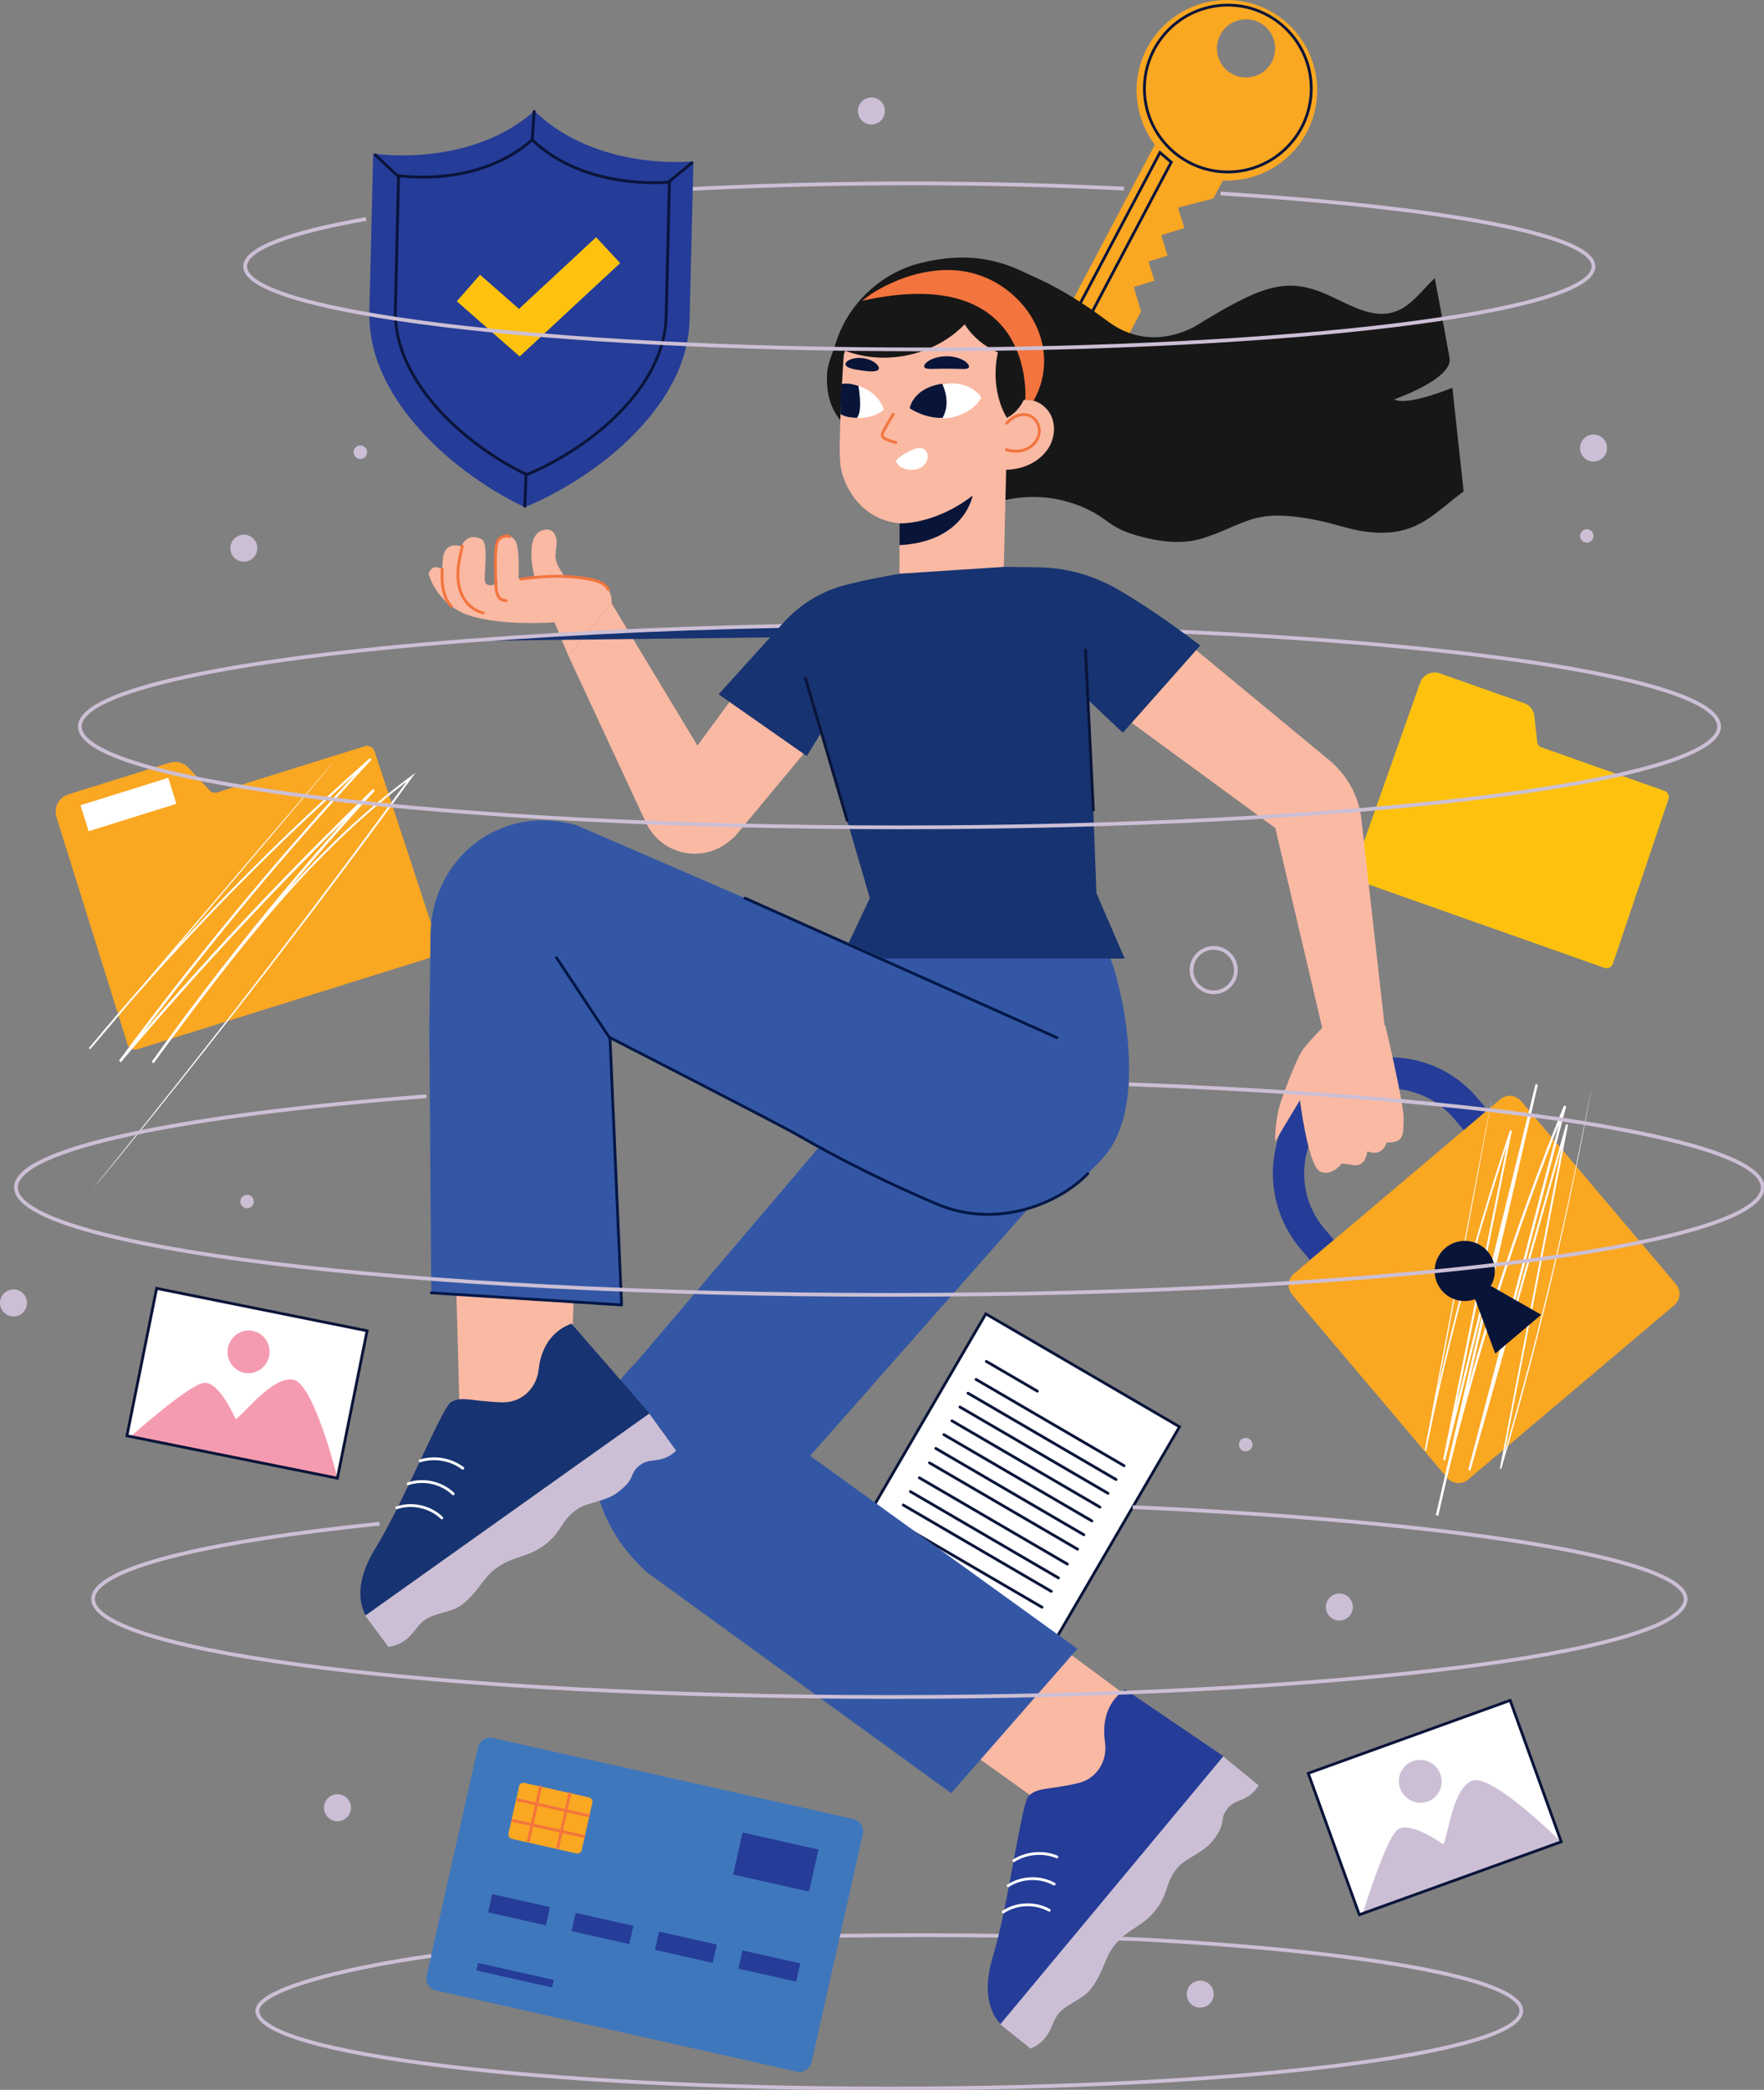 <svg width="472" height="559" viewBox="0 0 472 559" fill="none" xmlns="http://www.w3.org/2000/svg">
<rect x="0" y="0" width="472" height="559" fill="#808080" stroke="none"/>
<g clip-path="url(#clip0_5471_691)">
<path d="M339.57 2.801C327.774 -3.432 313.156 1.078 306.921 12.869C300.687 24.661 305.198 39.274 316.993 45.507C328.789 51.739 343.407 47.23 349.642 35.438C355.876 23.647 351.365 9.033 339.57 2.801ZM329.767 19.832C325.966 17.825 324.512 13.11 326.519 9.31C328.526 5.509 333.243 4.056 337.045 6.062C340.846 8.069 342.3 12.784 340.293 16.585C338.286 20.385 333.569 21.839 329.767 19.832Z" fill="#FAA722"/>
<path d="M328.257 46.308L322.93 36.176L310.071 36.693L309.624 37.537L285.196 83.753L286.778 88.872L293.409 92.382L301.9 89.759L305.311 83.313L303.382 76.769L308.879 75.074L307.297 69.948L312.397 68.374L310.709 62.907L316.894 61L315.206 55.526L324.66 53.108L328.257 46.308Z" fill="#FAA722"/>
<path d="M290.168 87.334L288.785 81.64L310.376 40.799L313.397 43.387L290.168 87.334Z" stroke="#091439" stroke-width="0.75" stroke-miterlimit="10"/>
<path d="M328.533 45.996C340.861 45.996 350.854 36.005 350.854 23.682C350.854 11.358 340.861 1.368 328.533 1.368C316.206 1.368 306.212 11.358 306.212 23.682C306.212 36.005 316.206 45.996 328.533 45.996Z" stroke="#091439" stroke-width="0.75" stroke-miterlimit="10"/>
<path d="M404.085 454.82L350.19 474.28L363.86 512.112L417.755 492.652L404.085 454.82Z" fill="white"/>
<path d="M393.844 476.317C388.574 478.48 387.411 491.576 386.191 493.313C386.191 493.313 377.041 486.733 373.835 489.506C370.622 492.278 364.607 511.876 364.607 511.876C364.955 511.749 417.726 492.703 417.726 492.703C417.726 492.703 399.114 474.155 393.844 476.324V476.317Z" fill="#CCBFD5"/>
<path d="M385.411 474.559C386.503 477.537 384.978 480.813 382.006 481.869C379.034 482.926 375.743 481.366 374.651 478.388C373.559 475.41 375.083 472.134 378.055 471.078C381.027 470.021 384.318 471.581 385.411 474.559Z" fill="#CCBFD5"/>
<path d="M404.078 454.818L350.05 474.327L363.72 512.159L417.748 492.65L404.078 454.818Z" stroke="#091439" stroke-width="0.75" stroke-miterlimit="10"/>
<path d="M113.556 56.362C175.654 49.364 238.319 47.386 300.743 50.449" stroke="#CCBFD5" stroke-miterlimit="10"/>
<path d="M98.228 355.962L42.054 344.649L34.107 384.081L90.282 395.394L98.228 355.962Z" fill="white"/>
<path d="M34.932 384.248C35.294 384.319 90.299 395.394 90.299 395.394C90.299 395.394 84.015 369.89 78.383 369.003C72.751 368.124 64.963 378.71 63.027 379.568C63.027 379.568 58.615 369.202 54.437 369.904C50.253 370.606 34.939 384.248 34.939 384.248H34.932Z" fill="#F59BB0"/>
<path d="M72.026 362.706C72.65 359.612 70.687 356.607 67.642 355.994C64.596 355.38 61.622 357.391 60.999 360.486C60.375 363.58 62.338 366.585 65.384 367.198C68.429 367.812 71.403 365.8 72.026 362.706Z" fill="#F59BB0"/>
<path d="M98.224 355.962L41.91 344.621L33.964 384.053L90.277 395.394L98.224 355.962Z" stroke="#091439" stroke-width="0.75" stroke-miterlimit="10"/>
<path d="M315.607 381.639L263.779 351.436L226.925 414.634L278.753 444.837L315.607 381.639Z" fill="white" stroke="#091439" stroke-width="0.75" stroke-miterlimit="10"/>
<path d="M261.165 368.968C274.365 376.661 287.572 384.354 300.772 392.054" stroke="#091439" stroke-width="0.75" stroke-linecap="round" stroke-linejoin="round"/>
<path d="M259.016 372.655C272.216 380.348 285.423 388.041 298.623 395.741" stroke="#091439" stroke-width="0.75" stroke-linecap="round" stroke-linejoin="round"/>
<path d="M256.86 376.349C270.06 384.042 283.267 391.735 296.466 399.429" stroke="#091439" stroke-width="0.75" stroke-linecap="round" stroke-linejoin="round"/>
<path d="M254.711 380.043C267.911 387.736 281.118 395.429 294.317 403.13" stroke="#091439" stroke-width="0.75" stroke-linecap="round" stroke-linejoin="round"/>
<path d="M252.555 383.737C265.754 391.43 278.961 399.124 292.161 406.824" stroke="#091439" stroke-width="0.75" stroke-linecap="round" stroke-linejoin="round"/>
<path d="M250.398 387.431C263.598 395.124 276.805 402.818 290.005 410.518" stroke="#091439" stroke-width="0.75" stroke-linecap="round" stroke-linejoin="round"/>
<path d="M248.71 391.289C261.91 398.982 275.117 406.675 288.317 414.375" stroke="#091439" stroke-width="0.75" stroke-linecap="round" stroke-linejoin="round"/>
<path d="M245.987 395.281C259.186 402.974 272.393 410.667 285.593 418.36" stroke="#091439" stroke-width="0.75" stroke-linecap="round" stroke-linejoin="round"/>
<path d="M243.596 398.968C256.796 406.661 270.003 414.354 283.203 422.054" stroke="#091439" stroke-width="0.75" stroke-linecap="round" stroke-linejoin="round"/>
<path d="M241.688 402.569C254.888 410.263 268.095 417.956 281.295 425.656" stroke="#091439" stroke-width="0.75" stroke-linecap="round" stroke-linejoin="round"/>
<path d="M239.213 406.817C252.413 414.51 265.62 422.203 278.819 429.904" stroke="#091439" stroke-width="0.75" stroke-linecap="round" stroke-linejoin="round"/>
<path d="M263.917 364.153C268.464 366.805 273.01 369.457 277.564 372.102" stroke="#091439" stroke-width="0.75" stroke-linecap="round" stroke-linejoin="round"/>
<path d="M98.839 83.008C98.952 78.336 99.853 41.075 99.853 41.075C99.853 41.075 125.345 45.166 142.999 29.695C159.887 46.003 185.542 43.153 185.542 43.153C185.542 43.153 184.641 80.413 184.527 85.086C184.414 89.758 183.733 101.373 170.427 115.348C157.121 129.323 140.431 135.655 140.431 135.655C140.431 135.655 124.068 128.522 111.457 113.916C98.846 99.309 98.725 87.681 98.839 83.008Z" fill="#253C98"/>
<path d="M105.797 82.413C105.896 78.456 106.655 46.946 106.655 46.946C106.655 46.946 127.487 50.477 142.417 37.388C156.695 51.179 179.122 48.697 179.122 48.697C179.122 48.697 178.356 80.208 178.264 84.164C178.165 88.121 177.59 97.934 166.341 109.754C155.092 121.574 140.97 126.927 140.97 126.927C140.97 126.927 127.132 120.893 116.464 108.541C105.797 96.19 105.697 86.355 105.79 82.406L105.797 82.413Z" stroke="#091439" stroke-width="0.75" stroke-linecap="round" stroke-linejoin="round"/>
<path d="M185.109 43.606L178.768 48.768" stroke="#091439" stroke-width="0.75" stroke-linecap="round" stroke-linejoin="round"/>
<path d="M142.417 37.388C142.587 34.864 142.758 32.34 142.928 29.815" stroke="#091439" stroke-width="0.75" stroke-linecap="round" stroke-linejoin="round"/>
<path d="M106.79 47.428L100.435 41.444" stroke="#091439" stroke-width="0.75" stroke-linecap="round" stroke-linejoin="round"/>
<path d="M140.75 126.955L140.438 135.428" stroke="#091439" stroke-width="0.75" stroke-linecap="round" stroke-linejoin="round"/>
<path d="M139.048 95.346L122.224 80.59L128.444 73.493L138.864 82.625L159.504 63.453L165.937 70.373L139.048 95.346Z" fill="#FEC20E"/>
<path d="M429.28 258.874L363.182 235.511C362.252 235.184 361.763 234.163 362.096 233.235L379.999 182.608C380.758 180.467 383.105 179.347 385.24 180.106L407.838 188.089C409.328 188.614 410.377 189.947 410.555 191.514L411.328 198.583C411.392 199.172 411.789 199.668 412.342 199.86L445.338 211.523C446.26 211.85 446.749 212.849 446.437 213.778L431.571 257.761C431.252 258.704 430.223 259.2 429.287 258.874H429.28Z" fill="#FEC20E"/>
<path d="M405.523 190.638L385.943 183.718L383.893 189.514L403.473 196.434L405.523 190.638Z" fill="#FEC20E"/>
<path d="M127.891 522.519C186.244 517.528 246.008 516.535 304.531 518.719" stroke="#CCBFD5" stroke-miterlimit="10"/>
<path d="M228.327 486.557L131.902 464.887C130.087 464.479 128.284 465.619 127.876 467.434L114.162 528.415C113.754 530.229 114.895 532.031 116.711 532.439L213.136 554.109C214.951 554.517 216.753 553.377 217.162 551.562L230.875 490.581C231.283 488.767 230.142 486.965 228.327 486.557Z" fill="#3F77BC"/>
<path d="M157.587 480.768L140.335 476.891C139.685 476.745 139.04 477.153 138.894 477.803L136.053 490.435C135.907 491.084 136.315 491.729 136.965 491.875L154.217 495.752C154.867 495.899 155.512 495.49 155.658 494.841L158.499 482.209C158.645 481.559 158.236 480.914 157.587 480.768Z" fill="#FAA722"/>
<path d="M138.481 481.402C144.807 482.82 151.134 484.245 157.461 485.663" stroke="#F3743E" stroke-width="0.75" stroke-linecap="round" stroke-linejoin="round"/>
<path d="M137.232 486.947C143.559 488.365 149.886 489.79 156.213 491.208" stroke="#F3743E" stroke-width="0.75" stroke-linecap="round" stroke-linejoin="round"/>
<path d="M144.63 477.999C143.552 482.806 142.467 487.613 141.389 492.421" stroke="#F3743E" stroke-width="0.75" stroke-linecap="round" stroke-linejoin="round"/>
<path d="M152.482 479.757C151.404 484.564 150.319 489.372 149.24 494.179" stroke="#F3743E" stroke-width="0.75" stroke-linecap="round" stroke-linejoin="round"/>
<path d="M218.992 494.718L198.702 490.158L196.174 501.4L216.464 505.96L218.992 494.718Z" fill="#253C98"/>
<path d="M147.167 510.118L131.708 506.644L130.61 511.528L146.069 515.002L147.167 510.118Z" fill="#253C98"/>
<path d="M169.484 515.132L154.024 511.657L152.926 516.541L168.385 520.016L169.484 515.132Z" fill="#253C98"/>
<path d="M191.807 520.145L176.347 516.67L175.249 521.554L190.709 525.029L191.807 520.145Z" fill="#253C98"/>
<path d="M214.129 525.165L198.669 521.69L197.571 526.574L213.03 530.049L214.129 525.165Z" fill="#253C98"/>
<path d="M148.181 529.61L127.932 525.06L127.481 527.066L147.729 531.616L148.181 529.61Z" fill="#253C98"/>
<path d="M345.755 346.293L387.226 395.302C388.638 396.976 391.142 397.181 392.816 395.77L447.998 349.108C449.672 347.697 449.877 345.194 448.466 343.52L406.994 294.511C405.583 292.837 403.079 292.632 401.405 294.043L346.223 340.705C344.549 342.116 344.343 344.619 345.755 346.293Z" fill="#FAA722"/>
<path d="M389.106 299.276L391.652 302.282L398 296.893L395.248 293.639C384.375 280.734 364.671 279.053 351.571 290.129C338.47 301.204 336.867 320.902 347.989 334.047L350.493 337.018L356.876 331.615L354.365 328.651C346.23 319.037 347.407 304.629 356.99 296.532C366.565 288.434 380.978 289.661 389.106 299.276Z" fill="#253C98"/>
<path d="M425.897 290.696C425.897 290.696 424.301 300.268 420.612 317.874C416.896 335.465 411.037 361.097 401.696 392.891L401.306 392.799C406.327 366.706 412.328 335.55 419.038 300.708L419.548 300.828C411.654 328.807 402.838 360.048 393.447 393.324L392.865 393.168C400.852 362.742 409.47 329.913 418.435 295.73L419.045 295.936C406.065 327.942 394.915 362.416 386.425 398.493C385.893 400.804 385.361 403.116 384.836 405.406L384.191 405.257C393.397 365.458 402.334 326.822 410.86 289.987L411.484 290.136C402.774 325.446 394.468 359.105 386.687 390.643L386.113 390.516C392.567 358.779 398.554 329.296 404.036 302.331L404.533 302.466C393.773 334.487 386.602 363.373 381.588 388.041L381.205 387.97C386.872 358.162 391.354 334.614 394.419 318.505C395.958 310.464 397.142 304.281 397.944 300.105C398.348 298.027 398.653 296.446 398.866 295.376C399.079 294.312 399.192 293.78 399.192 293.78C399.192 293.78 399.107 294.326 398.915 295.39C398.717 296.46 398.426 298.042 398.05 300.126C397.27 304.31 396.121 310.5 394.624 318.547C391.603 334.657 387.184 358.219 381.588 388.041L381.205 387.97C386.177 363.281 393.312 334.366 404.044 302.31L404.54 302.445C399.079 329.417 393.113 358.899 386.694 390.643L386.12 390.516C393.887 358.97 402.171 325.312 410.867 290.001L411.491 290.15C402.973 326.992 394.043 365.628 384.843 405.427L384.198 405.278C384.723 402.988 385.255 400.676 385.794 398.358C394.298 362.246 405.462 327.744 418.463 295.716L419.073 295.922C410.087 330.098 401.455 362.927 393.461 393.345L392.879 393.189C402.299 359.92 411.136 328.687 419.052 300.715L419.563 300.835C412.81 335.664 406.767 366.812 401.71 392.898L401.32 392.806C410.711 361.041 416.626 335.43 420.414 317.86C422.3 309.067 423.641 302.282 424.542 297.694C424.982 295.404 425.322 293.667 425.549 292.49C425.776 291.32 425.911 290.731 425.911 290.731L425.897 290.696Z" fill="white"/>
<path d="M398.086 334.77C395.213 331.374 390.127 330.949 386.73 333.82C383.332 336.692 382.907 341.776 385.779 345.172C388.028 347.831 391.617 348.639 394.709 347.505L400.079 362.069L412.385 351.667L398.908 343.96C400.54 341.102 400.341 337.429 398.093 334.77H398.086Z" fill="#091439"/>
<path d="M115.996 255.889L36.748 280.663C35.634 281.01 34.45 280.393 34.102 279.28L15.115 218.586C14.313 216.019 15.739 213.296 18.307 212.488L45.401 204.015C47.181 203.455 49.132 203.972 50.409 205.334L56.168 211.481C56.643 211.992 57.374 212.183 58.034 211.97L97.59 199.604C98.697 199.257 99.867 199.867 100.229 200.959L117.379 253.201C117.748 254.322 117.124 255.527 116.003 255.875L115.996 255.889Z" fill="#FAA722"/>
<path d="M45.017 208.052L21.541 215.394L23.716 222.343L47.192 215.002L45.017 208.052Z" fill="white"/>
<path d="M25.215 317.519C25.215 317.519 25.726 316.853 26.747 315.576C27.783 314.293 29.308 312.407 31.301 309.939C35.294 304.983 41.167 297.687 48.628 288.257C63.545 269.403 84.802 242.027 109.783 207.73L110.145 208.084C97.902 217.174 86.036 228.541 74.68 241.552C63.282 254.548 52.359 269.141 41.089 284.392L40.585 284.031C57.58 260.256 77.447 235.404 99.796 211.055L100.271 211.516C91.341 220.138 82.043 229.448 72.836 239.077C58.558 253.995 45.047 269.091 32.343 284.123L31.833 283.719C53.998 253.683 76.837 226.584 98.988 202.781L99.399 203.206C68.496 230.363 43.557 257.236 24.123 280.656L23.775 280.365C44.224 256.427 60.615 237.233 71.907 224.01C77.553 217.416 81.929 212.317 84.894 208.857C86.376 207.141 87.504 205.83 88.27 204.943C89.029 204.064 89.433 203.625 89.433 203.625C89.433 203.625 89.065 204.093 88.32 204.986C87.568 205.886 86.455 207.205 84.993 208.942C82.05 212.424 77.709 217.55 72.099 224.173C60.842 237.425 44.5 256.668 24.123 280.663L23.775 280.372C43.181 256.895 68.105 229.973 99.009 202.767L99.42 203.192C77.305 226.995 54.494 254.088 32.358 284.109L31.847 283.705C44.55 268.651 58.076 253.542 72.361 238.616C81.575 228.98 90.888 219.663 99.817 211.041L100.293 211.502C77.957 235.822 58.097 260.646 41.103 284.392L40.599 284.031C51.884 268.786 62.828 254.187 74.255 241.183C85.646 228.165 97.562 216.777 109.847 207.68L111.201 206.681L110.208 208.042C85.171 242.317 63.85 269.644 48.862 288.448C41.365 297.85 35.457 305.118 31.428 310.046C29.407 312.499 27.868 314.371 26.818 315.64C25.775 316.895 25.222 317.533 25.222 317.533L25.215 317.519Z" fill="white"/>
<path d="M304.531 518.712C364.827 521.888 407.065 529.263 407.065 537.842C407.065 549.329 331.356 558.646 237.958 558.646C144.559 558.646 68.85 549.329 68.85 537.842C68.85 532.616 89.526 526.816 115.365 523.158" stroke="#CCBFD5" stroke-miterlimit="10"/>
<path d="M321.15 537.005C323.143 537.005 324.76 535.389 324.76 533.396C324.76 531.403 323.143 529.787 321.15 529.787C319.156 529.787 317.539 531.403 317.539 533.396C317.539 535.389 319.156 537.005 321.15 537.005Z" fill="#CCBFD5"/>
<path d="M7.221 348.511C7.221 350.504 5.603 352.12 3.61 352.12C1.617 352.12 0 350.504 0 348.511C0 346.519 1.617 344.902 3.61 344.902C5.603 344.902 7.221 346.519 7.221 348.511Z" fill="#CCBFD5"/>
<path d="M330.689 259.484C330.689 262.759 328.03 265.418 324.753 265.418C321.476 265.418 318.816 262.759 318.816 259.484C318.816 256.208 321.476 253.549 324.753 253.549C328.03 253.549 330.689 256.208 330.689 259.484Z" stroke="#CCBFD5" stroke-miterlimit="10"/>
<path d="M361.99 429.854C361.99 431.846 360.373 433.463 358.38 433.463C356.387 433.463 354.77 431.846 354.77 429.854C354.77 427.861 356.387 426.245 358.38 426.245C360.373 426.245 361.99 427.861 361.99 429.854Z" fill="#CCBFD5"/>
<path d="M93.909 483.536C93.909 485.528 92.292 487.145 90.299 487.145C88.306 487.145 86.689 485.528 86.689 483.536C86.689 481.543 88.306 479.927 90.299 479.927C92.292 479.927 93.909 481.543 93.909 483.536Z" fill="#CCBFD5"/>
<path d="M68.857 146.631C68.857 148.623 67.24 150.24 65.247 150.24C63.254 150.24 61.637 148.623 61.637 146.631C61.637 144.639 63.254 143.022 65.247 143.022C67.24 143.022 68.857 144.639 68.857 146.631Z" fill="#CCBFD5"/>
<path d="M236.78 29.688C236.78 31.68 235.163 33.297 233.17 33.297C231.177 33.297 229.56 31.68 229.56 29.688C229.56 27.695 231.177 26.079 233.17 26.079C235.163 26.079 236.78 27.695 236.78 29.688Z" fill="#CCBFD5"/>
<path d="M429.996 119.836C429.996 121.829 428.379 123.445 426.386 123.445C424.393 123.445 422.776 121.829 422.776 119.836C422.776 117.844 424.393 116.227 426.386 116.227C428.379 116.227 429.996 117.844 429.996 119.836Z" fill="#CCBFD5"/>
<path d="M426.386 143.348C426.386 144.348 425.577 145.149 424.584 145.149C423.591 145.149 422.783 144.341 422.783 143.348C422.783 142.356 423.591 141.547 424.584 141.547C425.577 141.547 426.386 142.356 426.386 143.348Z" fill="#CCBFD5"/>
<path d="M67.921 321.384C67.921 322.383 67.112 323.184 66.12 323.184C65.126 323.184 64.318 322.376 64.318 321.384C64.318 320.391 65.126 319.583 66.12 319.583C67.112 319.583 67.921 320.391 67.921 321.384Z" fill="#CCBFD5"/>
<path d="M96.42 122.75C97.415 122.75 98.222 121.944 98.222 120.949C98.222 119.955 97.415 119.148 96.42 119.148C95.425 119.148 94.618 119.955 94.618 120.949C94.618 121.944 95.425 122.75 96.42 122.75Z" fill="#CCBFD5"/>
<path d="M333.314 388.211C334.309 388.211 335.115 387.405 335.115 386.41C335.115 385.416 334.309 384.609 333.314 384.609C332.319 384.609 331.512 385.416 331.512 386.41C331.512 387.405 332.319 388.211 333.314 388.211Z" fill="#CCBFD5"/>
<path d="M388.609 103.713C388.609 103.713 376.594 108.74 373.048 106.825C373.048 106.825 388.723 101.387 387.872 95.842C387.538 93.673 383.907 74.401 383.907 74.401C380.439 77.627 377.616 81.959 373.112 83.42C366.38 85.611 359.742 80.477 353.117 77.989C343.144 74.245 336.342 77.116 319.61 87.383C312.163 91.326 303.729 91.382 296.544 86.029C290.622 81.619 284.43 77.577 277.713 74.507L274.514 73.046C264.612 68.083 255.661 68.09 246.455 70.324C244.937 70.692 243.44 71.174 241.993 71.77C233.283 75.351 226.29 82.973 223.609 91.822C222.743 94.672 221.346 97.438 221.268 100.416C220.871 115.242 231.794 115.341 234.943 123.162C234.943 123.162 242.596 140.711 267.024 134.209C281.465 130.366 291.87 136.159 295.942 139.222C297.878 140.683 300.006 141.867 302.311 142.64C307.169 144.27 315.113 146.142 321.802 143.987C332.257 140.619 334.775 136.84 346.45 138.187C358.124 139.534 362.054 142.952 371.331 142.441C380.219 141.945 384.489 136.754 391.631 131.437L388.617 103.72L388.609 103.713Z" fill="#171717"/>
<path d="M240.681 140.023V164.038H268.308L269.258 123.8L240.681 140.023Z" fill="#FAB9A3"/>
<path d="M225.8 94.8C225.666 95.332 224.205 118.716 224.871 124.303C225.538 129.884 230.368 139.279 241.22 140.03C254.299 140.945 270.067 124.835 270.067 124.835V88.291C270.067 88.291 263.073 75.138 247.427 75.266C231.787 75.4 225.8 94.8 225.8 94.8Z" fill="#FAB9A3"/>
<path d="M225.261 102.713C225.276 102.6 226.694 102.479 227.765 102.692C235.291 104.188 236.468 109.584 236.468 109.584C236.468 109.584 233.659 112.533 227.51 111.619C226.339 111.441 225.928 111.257 224.921 110.789L225.261 102.72V102.713Z" fill="white"/>
<path d="M247.32 98.182C247.107 97.792 247.575 97.055 248.668 96.417C249.753 95.772 251.42 95.303 253.285 95.296C255.151 95.296 256.846 95.786 257.931 96.459C259.03 97.133 259.456 97.906 259.222 98.281C258.981 98.686 258.236 98.707 257.208 98.693C256.179 98.664 254.817 98.615 253.285 98.615C250.214 98.565 247.774 98.969 247.313 98.189L247.32 98.182Z" fill="#091439"/>
<path d="M239 110.824C238.078 112.299 237.206 113.795 236.383 115.327C236.163 115.745 235.936 116.227 236.106 116.667C236.248 117.028 236.617 117.241 236.972 117.411C237.844 117.83 238.759 118.142 239.702 118.347" stroke="#F3743E" stroke-width="0.75" stroke-linecap="round" stroke-linejoin="round"/>
<path d="M266.804 111.867C266.946 108.966 271.436 107.123 274.33 106.924C277.224 106.726 280.068 108.619 281.281 111.257C282.493 113.894 282.153 117.106 280.685 119.609C279.217 122.112 276.706 123.913 273.954 124.842C271.202 125.764 268.216 125.856 265.343 125.438L266.804 111.874V111.867Z" fill="#FAB9A3"/>
<path d="M260.258 132.55C260.258 132.55 258.158 144.901 240.681 145.823V139.988C244.135 140.073 252.2 138.804 260.258 132.557V132.55Z" fill="#091439"/>
<path d="M226.24 97.501C226.162 97.055 226.609 96.544 227.474 96.182C228.333 95.814 229.609 95.629 230.992 95.821C232.376 96.019 233.553 96.551 234.276 97.147C235.007 97.735 235.298 98.352 235.099 98.756C234.666 99.579 232.716 99.394 230.531 99.104C228.354 98.778 226.432 98.416 226.24 97.508V97.501Z" fill="#091439"/>
<path d="M227.481 111.626C226.311 111.449 225.9 111.264 224.893 110.796V107.683C224.893 107.123 224.914 106.563 224.964 106.01L225.24 102.727C225.254 102.614 226.673 102.493 227.744 102.706C228.567 102.869 229.021 102.99 229.694 103.231C229.709 103.344 230.929 109.867 229.297 111.775C228.801 111.746 228.028 111.711 227.481 111.626Z" fill="#091439"/>
<path d="M244.76 74.592C258.435 73.075 267.365 80.101 267.365 80.101L273.684 88.184C274.564 88.653 273.372 95.608 274.209 96.147C274.698 96.466 275.209 96.814 275.457 97.345C275.784 98.026 275.394 98.813 275.415 99.565C275.543 104.117 273.925 109.442 269.407 111.775C266.421 106.74 265.698 100.033 267.017 94.24C263.4 92.68 260.229 90.078 258.123 86.745C249.895 95.268 236.291 98.069 225.361 93.488C225.361 93.488 231.085 76.109 244.76 74.592Z" fill="#171717"/>
<path d="M269.386 113.2C270.159 112.335 271.102 111.604 272.195 111.2C273.287 110.803 274.528 110.761 275.592 111.222C277.309 111.966 278.309 113.98 278.061 115.837C277.812 117.695 276.458 119.305 274.748 120.078C273.046 120.85 271.046 120.843 269.258 120.29" stroke="#F3743E" stroke-width="0.75" stroke-linecap="round" stroke-linejoin="round"/>
<path d="M262.57 106.35C262.57 106.35 259.839 101.493 252.278 102.798C244.717 104.102 243.979 109.314 243.979 109.314C243.979 109.314 249.228 112.866 254.704 111.64C260.796 110.278 262.563 106.35 262.563 106.35H262.57Z" fill="white"/>
<path d="M251.711 102.706C251.838 102.685 251.959 102.678 252.087 102.656C252.136 102.741 254.675 107.52 252.193 111.789C247.483 111.966 243.419 109.215 243.419 109.215C243.419 109.215 244.157 104.003 251.718 102.699L251.711 102.706Z" fill="#091439"/>
<path d="M239.738 123.183C241.086 121.857 242.71 120.829 244.483 120.177C245.363 119.85 246.405 119.631 247.207 120.12C247.746 120.446 248.079 121.042 248.186 121.666C248.455 123.225 247.306 124.807 245.817 125.36C244.327 125.913 242.568 125.721 241.157 124.991C240.603 124.707 239.759 123.814 239.731 123.19" fill="white"/>
<path d="M274.33 106.925C274.33 106.925 277.436 70.047 230.666 80.463L233.17 78.605C239.483 74.486 255.605 67.225 269.258 77.428C278.621 84.426 282.33 96.501 276.777 106.79C276.706 106.917 276.635 107.052 276.564 107.18L274.33 106.925Z" fill="#F3743E"/>
<path d="M200.309 180.815L186.62 199.427L163.66 161.415L152.106 175.447L172.824 219.997C176.832 228.612 187.918 231.072 195.195 224.967L196.564 223.818L219.8 195.882L200.309 180.822V180.815Z" fill="#FAB9A3"/>
<path d="M114.677 153.495C114.677 153.495 116.784 161.756 125.643 164.649C134.509 167.542 148.375 166.443 148.375 166.443L152.099 175.455L163.653 161.423C163.653 161.423 164.426 154.58 155.674 154.58L138.729 154.722C138.729 154.722 139.261 145.745 137.566 144.207C134.537 141.442 133.097 144.639 132.693 147.695C132.289 150.751 133.097 156.048 133.097 156.048C133.097 156.048 130.04 157.473 129.735 155.438C129.43 153.403 130.842 145.157 128.82 144.2C124.791 142.285 123.422 146.171 123.422 146.171C123.422 146.171 118.734 144.235 118.429 150.142L118.33 152.283C118.33 152.283 115.812 150.347 114.677 153.502V153.495Z" fill="#FAB9A3"/>
<path d="M148.673 149.369C148.51 148.121 148.836 146.866 148.928 145.611C149.02 144.356 148.794 142.945 147.815 142.158C146.538 141.136 144.495 141.711 143.474 142.987C142.453 144.263 142.211 145.993 142.19 147.631C142.148 150.219 142.531 152.815 143.318 155.282L152.241 157.721C152.304 154.658 149.077 152.41 148.673 149.369Z" fill="#FAB9A3"/>
<path d="M139.339 154.92C144.403 154.14 150.375 153.807 155.496 154.573C157.894 154.934 161.532 155.303 162.795 157.721" stroke="#F3743E" stroke-width="0.75" stroke-linecap="round" stroke-linejoin="round"/>
<path d="M135.459 160.656C132.31 160.656 132.714 156.785 132.615 153.438C132.551 151.169 132.487 148.907 132.735 146.646C132.828 145.816 132.941 144.937 133.459 144.277C133.969 143.618 135.714 143.022 136.346 143.568" stroke="#F3743E" stroke-width="0.75" stroke-linecap="round" stroke-linejoin="round"/>
<path d="M123.72 146.085C123.132 148.588 122.536 151.12 122.522 153.686C122.508 156.253 123.11 158.912 124.692 160.94C125.848 162.415 127.494 163.493 129.31 163.968" stroke="#F3743E" stroke-width="0.75" stroke-linecap="round" stroke-linejoin="round"/>
<path d="M118.337 152.269C118.337 152.269 117.642 159.182 120.756 162.117" stroke="#F3743E" stroke-width="0.75" stroke-linecap="round" stroke-linejoin="round"/>
<path d="M262.08 424.472L236.163 451.948L283.501 485.777L315.688 464.172L262.08 424.472Z" fill="#FAB9A3"/>
<path d="M295.686 466.164C295.14 462.356 295.09 456.067 301.027 451.87L327.377 469.766L268.35 541.933C268.35 541.933 261.484 537.154 265.648 523.413C269.833 509.615 273.259 482.522 275.188 480.458C277.117 478.395 280.082 478.551 283.451 477.927C284.607 477.714 287.409 477.303 289.154 476.764C293.679 475.375 296.346 470.851 295.672 466.164H295.686Z" fill="#253C98"/>
<path d="M271.266 497.696C274.649 495.561 279.082 495.171 282.791 496.682" stroke="white" stroke-width="0.75" stroke-linecap="round" stroke-linejoin="round"/>
<path d="M269.74 504.417C273.344 502.042 278.28 501.858 282.061 503.957" stroke="white" stroke-width="0.75" stroke-linecap="round" stroke-linejoin="round"/>
<path d="M268.428 511.415C272.032 509.04 276.968 508.856 280.742 510.955" stroke="white" stroke-width="0.75" stroke-linecap="round" stroke-linejoin="round"/>
<path d="M275.769 547.967C281.018 545.656 281.068 541.699 282.919 539.019C284.848 536.225 289.508 534.906 291.579 532.389C295.204 527.986 295.402 523.902 298.055 520.52C301.949 515.556 306.063 515.478 309.836 510.097C312.638 506.098 311.886 503.524 314.957 499.716C317.163 496.979 321.816 495.696 324.384 492.512C328.341 487.592 326.185 486.904 328.193 484.075C330.547 480.756 333.718 482.373 336.796 477.573L327.306 469.809L267.641 541.472L275.784 547.974L275.769 547.967Z" fill="#CCBFD5"/>
<path d="M302.779 193.315L341.236 221.486L354.408 277.55L370.636 275.7L364.373 219.99C363.855 213.651 360.855 207.766 356.032 203.625L320.022 173.866L302.772 193.323L302.779 193.315Z" fill="#FAB9A3"/>
<path d="M370.643 274.246L356.983 271.665C356.983 271.665 351.131 277.515 348.918 280.323C346.705 283.123 342.861 294.291 342.861 294.291C342.861 294.291 341.173 298.573 341.173 305.352L347.819 294.291C347.819 294.291 350.039 311.684 353.138 313.3C356.238 314.924 359.047 311.216 359.047 311.216L362.295 311.655C365.544 312.095 365.841 307.968 365.841 307.968C370.126 309.592 371.005 305.607 371.005 305.607C375.878 305.756 375.431 303.246 375.58 299.41C375.729 295.574 370.792 274.686 370.643 274.246Z" fill="#FAB9A3"/>
<path d="M229.815 289.583L220.19 305.593L170.292 364.31C153.376 380.604 155.652 404.811 173.079 420.559L254.519 479.644L288.295 441.015L216.786 389.417L284.352 312.804L229.815 289.583Z" fill="#3457A5"/>
<path d="M154.489 319.625L121.543 324.638L123.132 383.532L152.446 377.235L154.489 319.625Z" fill="#FAB9A3"/>
<path d="M144.091 366.507C144.538 362.686 146.098 356.595 152.907 354.049L173.817 378.079L98.307 432.782C98.307 432.782 92.888 426.408 100.428 414.184C107.996 401.917 118.238 376.59 120.628 375.087C123.018 373.584 125.848 374.491 129.267 374.754C130.444 374.846 133.253 375.158 135.076 375.087C139.807 374.895 143.538 371.208 144.091 366.507Z" fill="#173371"/>
<path d="M112.429 390.757C116.252 389.559 120.628 390.31 123.827 392.721" stroke="white" stroke-width="0.75" stroke-linecap="round" stroke-linejoin="round"/>
<path d="M109.237 396.876C113.329 395.5 118.153 396.578 121.266 399.577" stroke="white" stroke-width="0.75" stroke-linecap="round" stroke-linejoin="round"/>
<path d="M106.18 403.3C110.272 401.924 115.096 403.002 118.209 406.001" stroke="white" stroke-width="0.75" stroke-linecap="round" stroke-linejoin="round"/>
<path d="M103.938 440.518C109.606 439.625 110.662 435.81 113.138 433.69C115.72 431.485 120.557 431.392 123.203 429.492C127.834 426.16 129.068 422.26 132.494 419.672C137.523 415.871 141.523 416.843 146.545 412.603C150.276 409.447 150.212 406.774 154.149 403.874C156.979 401.79 161.809 401.74 165.1 399.315C170.186 395.564 168.278 394.352 170.937 392.132C174.065 389.53 176.711 391.898 180.917 388.041L173.725 378.107L97.725 432.158L103.938 440.518Z" fill="#CCBFD5"/>
<path d="M297.098 256.172L236.575 256.35L154.184 220.699C145.694 218.366 138.622 219.493 132.934 222.067C122.096 226.974 115.337 238.007 115.188 249.904L114.876 275.281L115.393 345.817L166.32 349.058L163.213 277.557L242.632 318.732C248.342 322.008 261.683 325.766 269.258 324.695C280.869 323.057 290.516 315.463 296.133 308.486C306.389 295.751 301.204 267.326 297.098 256.179V256.172Z" fill="#3457A5"/>
<path d="M163.114 277.614C158.376 270.467 153.638 263.32 148.907 256.166" stroke="#021747" stroke-width="0.75" stroke-linecap="round" stroke-linejoin="round"/>
<path d="M291.076 313.896C283.43 321.958 266.655 328.885 250.597 322.029C238.036 316.661 225.978 310.819 213.331 303.537C208.061 300.502 163.213 277.55 163.213 277.55L166.32 349.051L115.393 345.81" stroke="#021747" stroke-width="0.75" stroke-linecap="round" stroke-linejoin="round"/>
<path d="M199.344 240.24L282.791 277.55" stroke="#021747" stroke-width="0.75" stroke-linecap="round" stroke-linejoin="round"/>
<path d="M124.416 171.448C187.84 166.605 256.023 165.839 320.029 169.172L124.416 171.448Z" fill="#173371"/>
<path d="M124.416 171.448C187.84 166.605 256.023 165.839 320.029 169.172" stroke="#CCBFD5" stroke-miterlimit="10"/>
<path d="M291.395 187.444L300.438 196.01L321.15 172.654C311.936 165.648 304.701 160.926 299.325 157.778C292.721 153.906 285.231 151.815 277.578 151.73L268.698 151.63L240.674 153.46C240.674 153.46 231.581 155.041 225.822 156.58C219.587 158.246 213.991 161.748 209.657 166.527L192.28 185.714L215.878 202.228L219.793 195.875L232.744 240.247L227.056 252.287L236.567 256.399H300.942L293.374 238.9C293.374 238.9 292.36 211.176 291.395 187.437V187.444Z" fill="#173371"/>
<path d="M292.544 216.636L290.445 173.859" stroke="#091439" stroke-width="0.75" stroke-linecap="round" stroke-linejoin="round"/>
<path d="M226.673 219.423L215.509 181.375" stroke="#091439" stroke-width="0.75" stroke-linecap="round" stroke-linejoin="round"/>
<path d="M326.611 51.753C384.935 55.433 426.386 62.644 426.386 71.266C426.386 83.526 345.62 93.46 245.987 93.46C146.354 93.46 65.588 83.526 65.588 71.266C65.588 66.551 77.553 62.176 97.952 58.582" stroke="#CCBFD5" stroke-miterlimit="10"/>
<path d="M320.029 169.165C401.93 173.079 459.985 182.864 459.985 194.322C459.985 209.219 361.799 221.301 240.674 221.301C119.55 221.301 21.371 209.226 21.371 194.329C21.371 184.679 62.523 176.22 124.415 171.448" stroke="#CCBFD5" stroke-miterlimit="10"/>
<path d="M302.112 290.043C398.717 293.575 471.645 304.579 471.645 317.604C471.645 333.48 367.019 346.356 237.958 346.356C108.896 346.356 4.277 333.487 4.277 317.611C4.277 307.33 48.132 298.311 114.081 293.227" stroke="#CCBFD5" stroke-miterlimit="10"/>
<path d="M101.569 407.561C54.714 412.369 24.903 419.608 24.903 427.698C24.903 442.177 120.295 453.912 237.965 453.912C355.635 453.912 451.026 442.177 451.026 427.698C451.026 416.375 384.843 406.789 303.077 403.13" stroke="#CCBFD5" stroke-miterlimit="10"/>
</g>
<defs>
<clipPath id="clip0_5471_691">
<rect width="472" height="559" fill="white"/>
</clipPath>
</defs>
</svg>
